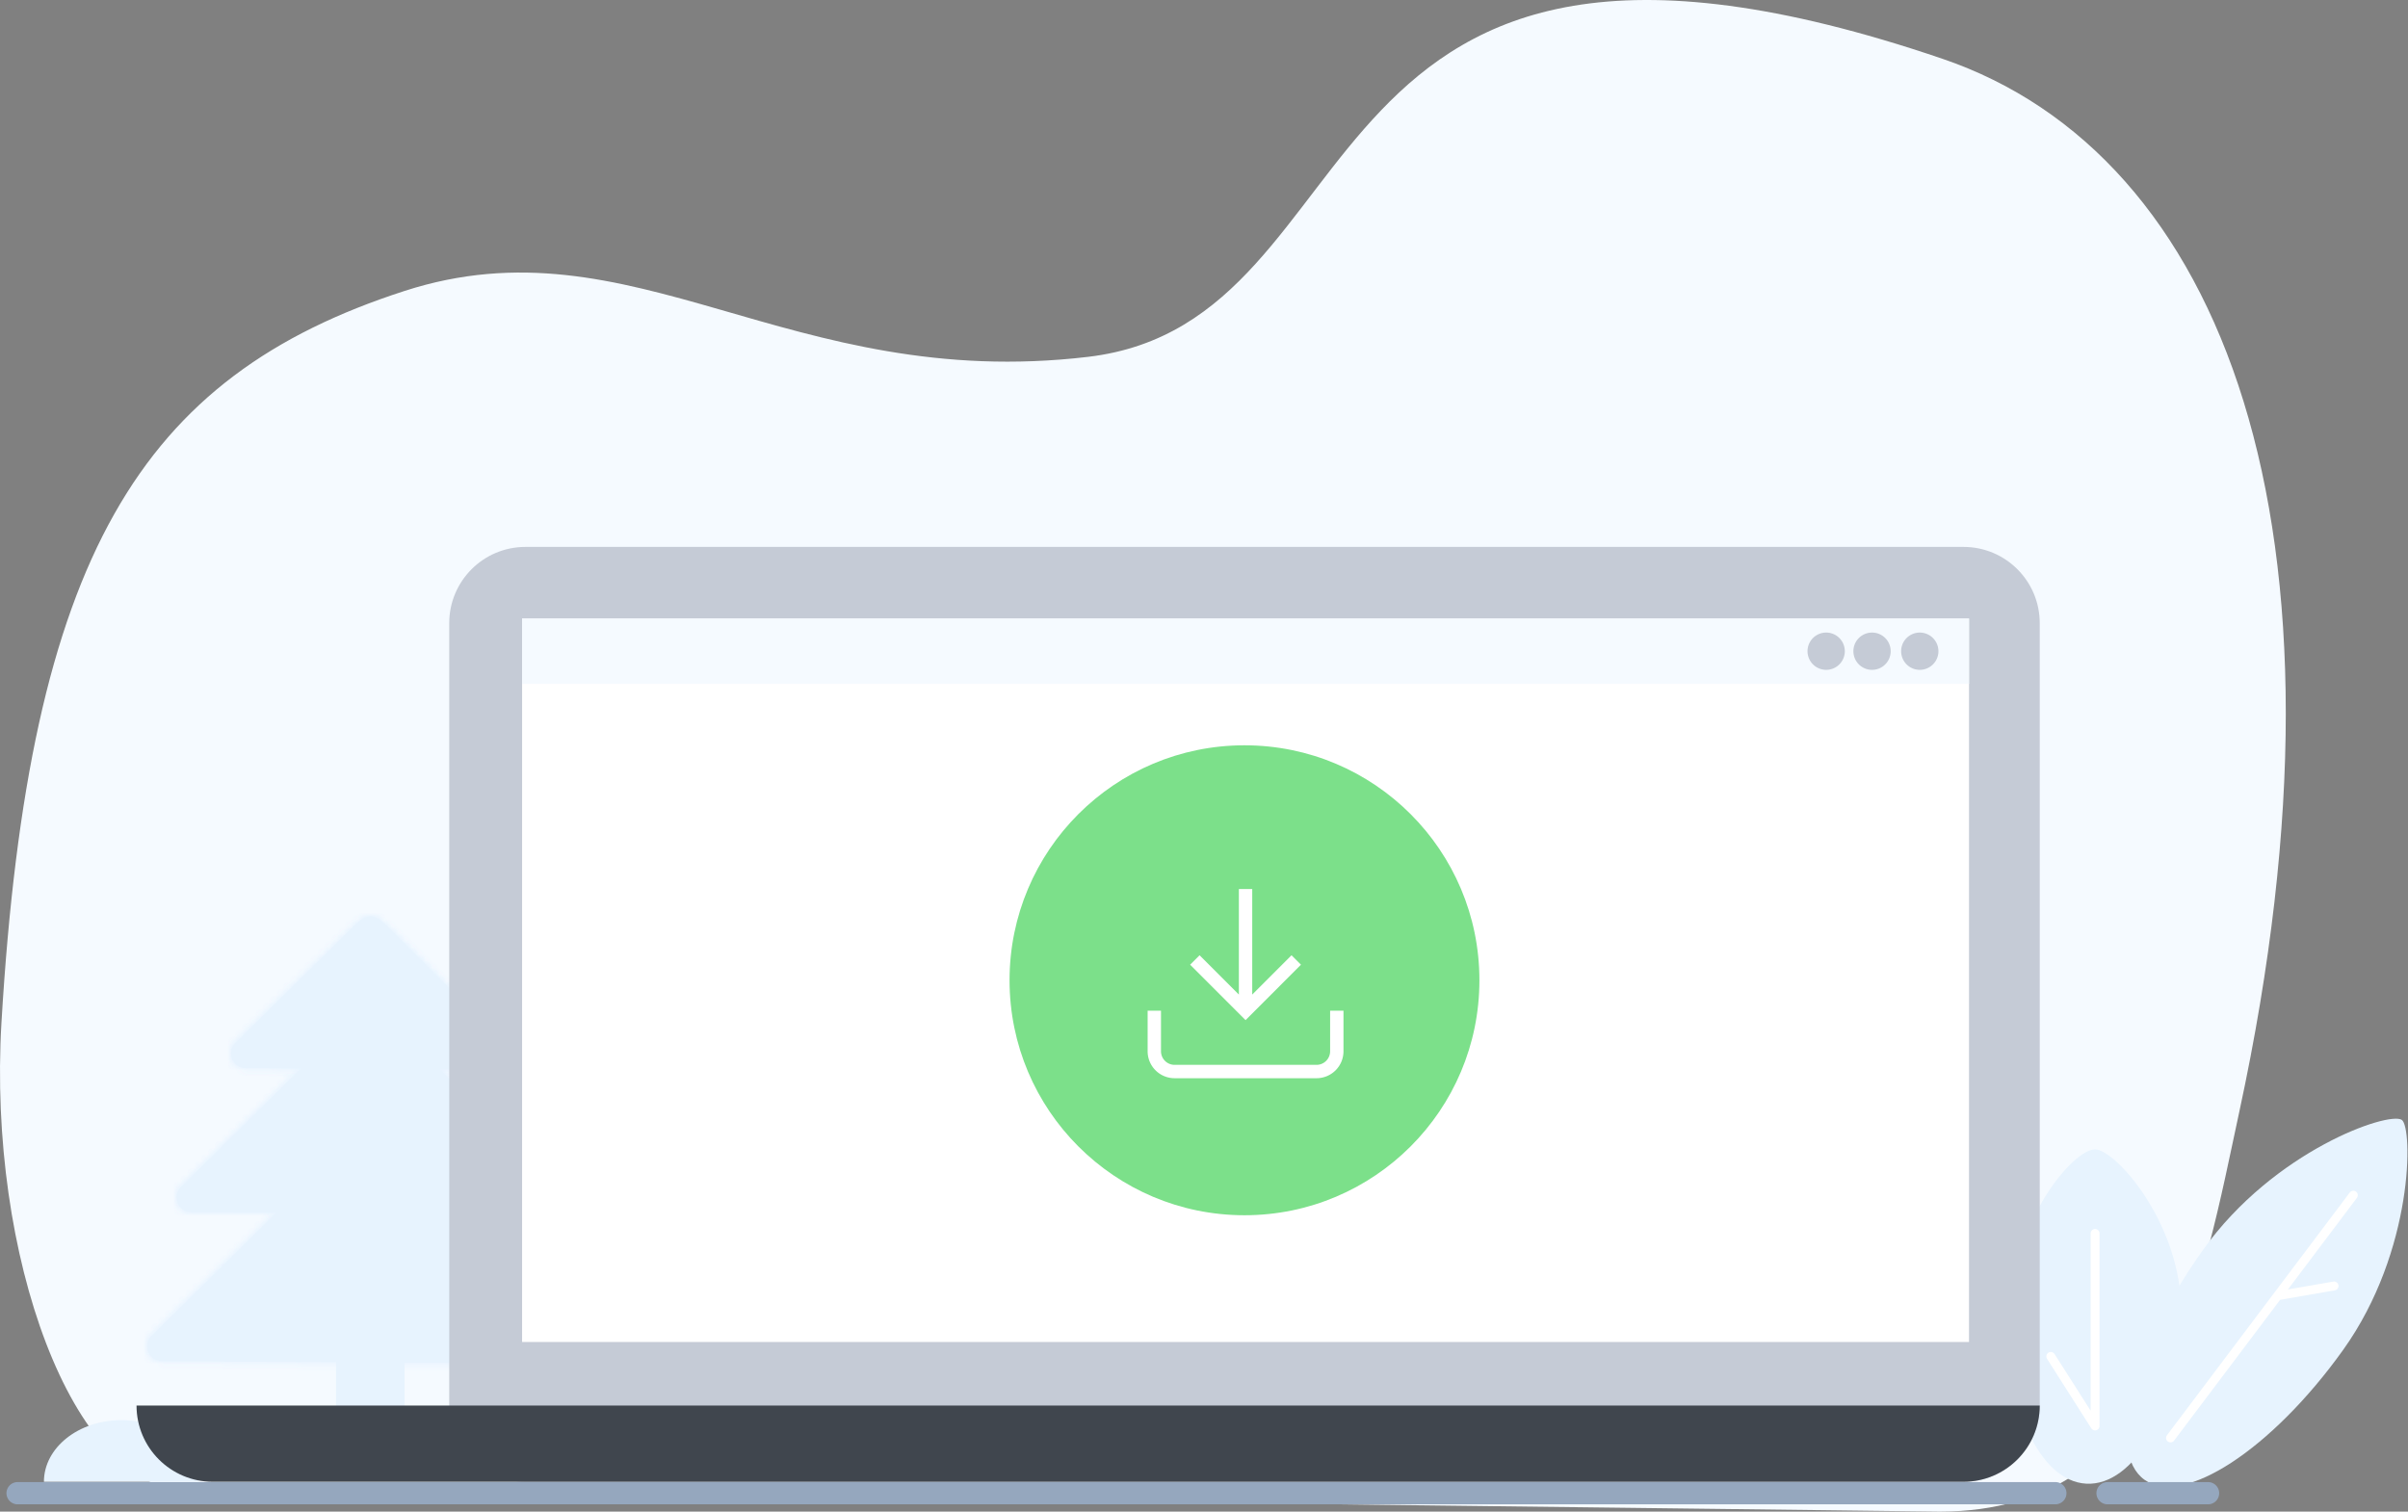 <svg width="352" height="221" xmlns="http://www.w3.org/2000/svg" xmlns:xlink="http://www.w3.org/1999/xlink"><rect width="100%" height="100%" fill="#808080" stroke="none"/><defs><path d="M28.885 1.506.645 29.416C-.721 30.769.228 33.1 2.148 33.113l60.462.36c1.921.013 2.898-2.31 1.548-3.677L36.251 1.55A5.189 5.189 0 0 0 32.547 0a5.19 5.19 0 0 0-3.662 1.506Z" id="a"/><path d="M28.885 1.506.645 29.416C-.721 30.769.228 33.1 2.148 33.113l60.462.36c1.921.013 2.898-2.31 1.548-3.677L36.251 1.55A5.189 5.189 0 0 0 32.547 0a5.19 5.19 0 0 0-3.662 1.506Z" id="c"/><path d="M24.692 1.505.645 25.272c-1.366 1.35-.419 3.683 1.506 3.696l52.12.31c1.922.012 2.9-2.31 1.55-3.678L32.057 1.55A5.19 5.19 0 0 0 28.353 0c-1.323 0-2.646.5-3.66 1.505Z" id="e"/><path d="M24.692 1.505.645 25.272c-1.366 1.35-.419 3.683 1.506 3.696l52.12.31c1.922.012 2.9-2.31 1.55-3.678L32.057 1.55A5.19 5.19 0 0 0 28.353 0a5.192 5.192 0 0 0-3.66 1.505Z" id="g"/><path d="M17.852 1.54.646 18.512c-1.369 1.351-.42 3.683 1.502 3.694l36.493.218c1.922.012 2.898-2.31 1.55-3.676L23.125 1.7C21.954.546 21.144 0 20.37 0c-.766 0-1.5.533-2.517 1.54Z" id="i"/><path d="M17.852 1.54.646 18.512c-1.369 1.351-.42 3.683 1.502 3.694l36.493.218c1.922.012 2.898-2.31 1.55-3.676L23.125 1.7C21.954.546 21.145 0 20.37 0c-.766 0-1.5.533-2.517 1.54Z" id="k"/></defs><g fill="none" fill-rule="evenodd"><path d="M27.233 217.885C10.585 217.712-1.795 183.44.214 149.503c4.038-68.18 20.319-94.485 58.921-106.967 33.43-10.81 56.092 14.834 99.928 9.634 43.836-5.201 28.701-76.334 124.857-43.585 41.076 13.99 61.894 68.356 43.444 153.841C321.936 187.578 316.638 221 283.548 221l-256.315-3.115Z" fill="#F5FAFF"/><path fill="#E7F3FE" d="M49.122 215.519h10.013v-34.432H49.122z"/><path d="M23.67 199.005c-1.92-.012-2.87-2.344-1.502-3.696l28.24-27.91a5.205 5.205 0 0 1 7.367.043l27.905 28.245c1.35 1.368.373 3.69-1.548 3.678l-60.461-.36Z" fill="#E7F3FE"/><g transform="translate(21.523 165.893)"><mask id="b" fill="#fff"><use xlink:href="#a"/></mask><path fill="#E7F3FE" mask="url(#b)" d="M-331.682 71.341H141.44v-231.629h-473.122z"/></g><g transform="translate(21.523 165.893)"><mask id="d" fill="#fff"><use xlink:href="#c"/></mask><path fill="#E7F3FE" mask="url(#d)" d="M-6.258 39.733h77.3V-6.26h-77.3z"/></g><path d="M27.97 177.227c-1.923-.012-2.87-2.346-1.505-3.696l24.047-23.767a5.206 5.206 0 0 1 7.367.044l23.762 24.05c1.351 1.369.373 3.69-1.549 3.679l-52.121-.31Z" fill="#E7F3FE"/><g transform="translate(25.82 148.259)"><mask id="f" fill="#fff"><use xlink:href="#e"/></mask><path fill="#E7F3FE" mask="url(#f)" d="M-335.979 88.975h473.122v-231.629h-473.122z"/></g><g transform="translate(25.82 148.259)"><mask id="h" fill="#fff"><use xlink:href="#g"/></mask><path fill="#E7F3FE" mask="url(#h)" d="M-6.258 35.538h68.964V-6.26H-6.258z"/></g><path d="M35.91 156.163c-1.922-.011-2.87-2.343-1.501-3.693l17.205-16.975c2.048-2.025 2.943-2.133 5.274.161l17.064 17.049c1.349 1.366.374 3.687-1.55 3.677l-36.492-.219Z" fill="#E7F3FE"/><g transform="translate(33.762 133.956)"><mask id="j" fill="#fff"><use xlink:href="#i"/></mask><path fill="#E7F3FE" mask="url(#j)" d="M-343.92 103.278h473.121v-231.629H-343.92z"/></g><g transform="translate(33.762 133.956)"><mask id="l" fill="#fff"><use xlink:href="#k"/></mask><path fill="#E7F3FE" mask="url(#l)" d="M-6.258 28.686h53.333V-6.26H-6.258z"/></g><g><path d="M313.48 216.342c-5.653-4.043-1.815-19.099 8.571-33.628s27.12-20.257 29.04-18.986c1.618 1.07 1.815 19.098-8.571 33.627-10.387 14.53-23.388 23.03-29.04 18.987" fill="#E7F3FE"/><path d="M304.978 216.915c6.939.363 13.138-10.295 13.845-23.807.707-13.512-9.494-25.065-12.565-25.065-3.236 0-11.857 10.238-12.565 23.749-.706 13.512 4.346 24.76 11.285 25.123" fill="#E7F3FE"/><path stroke="#FFF" stroke-width="1.302" stroke-linecap="round" stroke-linejoin="round" d="M306.258 180.33v28.148l-6.473-10.167M317.285 210.227l26.726-35.49M332.936 189.445l8.252-1.434"/><path d="M287.025 216.637H76.811c-6.153 0-11.142-4.99-11.142-11.146V91.105c0-6.156 4.989-11.146 11.142-11.146h210.214c6.154 0 11.143 4.99 11.143 11.146V205.49c0 6.156-4.99 11.146-11.143 11.146" fill="#C5CBD6"/><path fill="#FFF" d="M76.318 196.202H287.83V90.43H76.32z"/><path d="M216.26 143.316c0 18.973-15.375 34.353-34.342 34.353s-34.342-15.38-34.342-34.353 15.375-34.353 34.342-34.353 34.342 15.38 34.342 34.353" fill="#7CE08A"/><path d="M195.413 147.763v5.93a2.965 2.965 0 0 1-2.965 2.966H171.7a2.964 2.964 0 0 1-2.963-2.966v-5.93" stroke="#FFF" stroke-width="1.954"/><path stroke="#FFF" stroke-width="1.954" d="m174.663 140.35 7.411 7.414 7.41-7.413M182.074 147.764v-17.791"/><path stroke="#95A7BE" stroke-width="3.256" stroke-linecap="round" d="M2.571 218.306h297.877M308.08 218.306h14.692"/><path d="M29.024 216.637H6.42c0-4.98 5.057-9.011 11.302-9.011 6.245 0 11.302 4.031 11.302 9.011" fill="#E7F3FE"/><path d="M287.025 216.637H31.101c-6.154 0-11.143-4.99-11.143-11.146h278.21c0 6.156-4.99 11.146-11.143 11.146" fill="#40464E"/><path fill="#F5FAFF" d="M76.318 99.983H287.83V90.43H76.32z"/><path d="M269.673 95.206a2.725 2.725 0 1 1-5.45.002 2.725 2.725 0 0 1 5.45-.002M276.38 95.206a2.725 2.725 0 1 1-5.452.002 2.725 2.725 0 0 1 5.451-.002M283.358 95.206a2.725 2.725 0 1 1-5.451.002 2.725 2.725 0 0 1 5.45-.002" fill="#C5CBD6"/></g></g></svg>